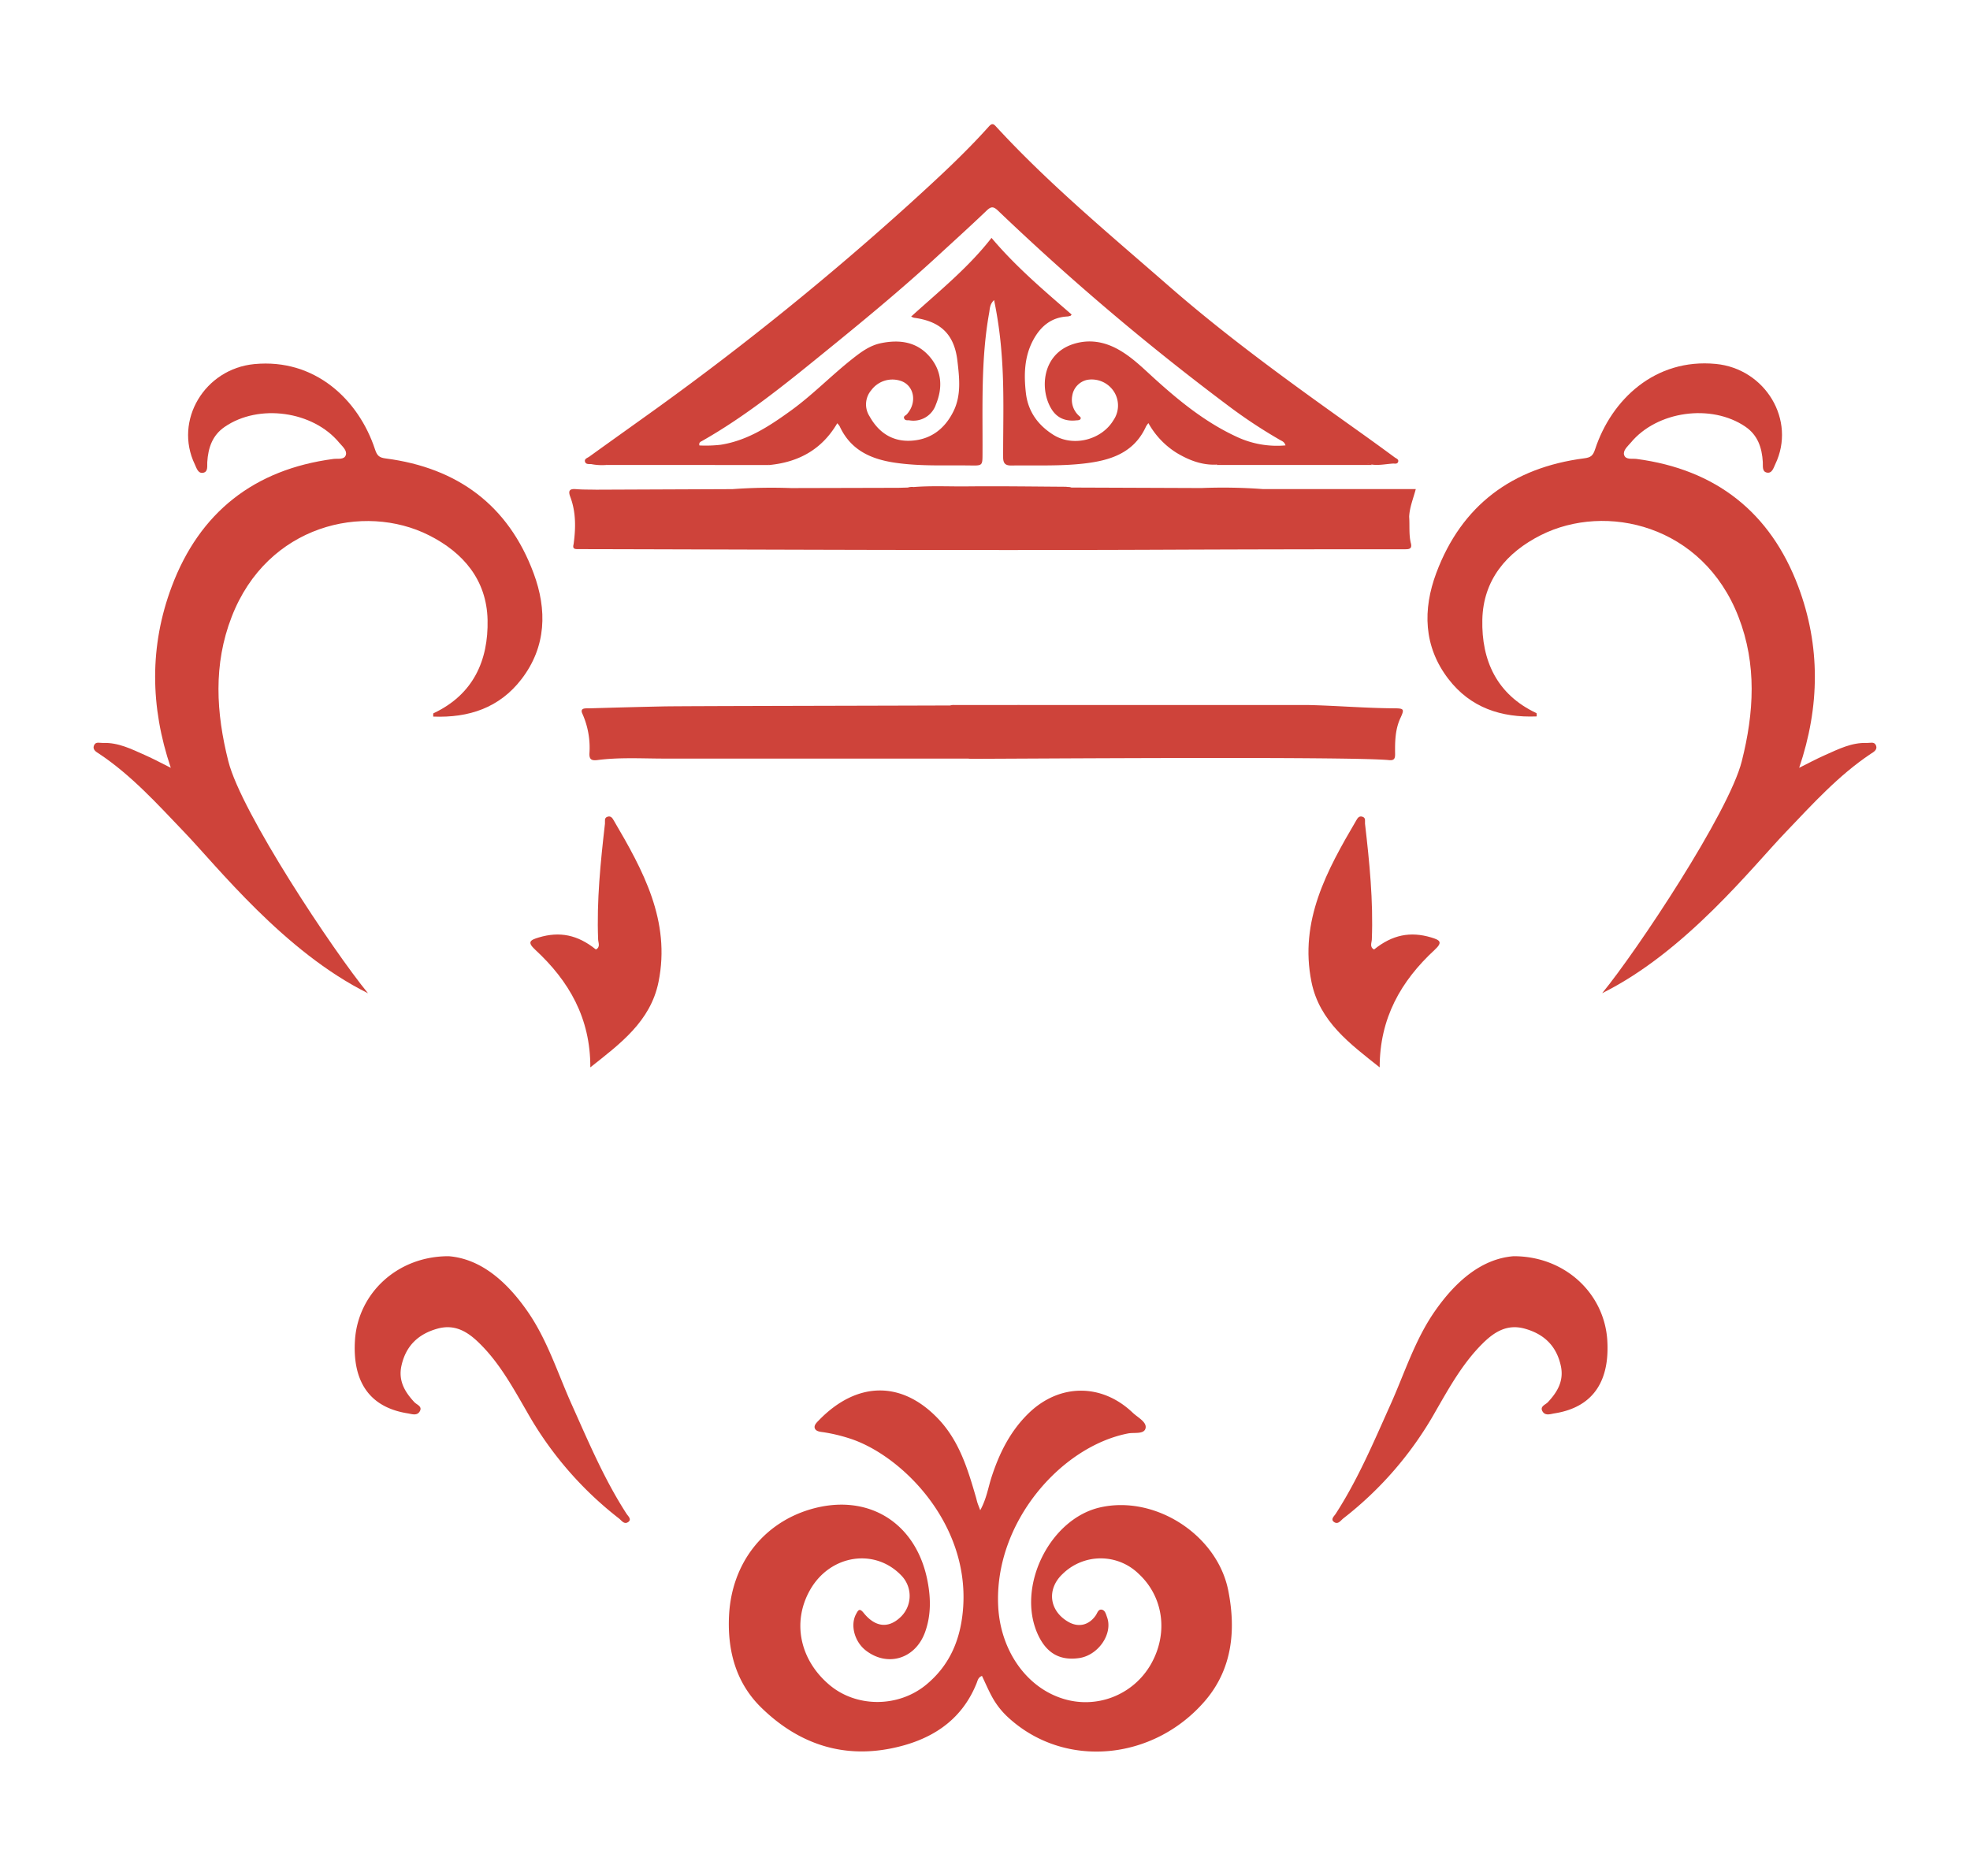 <svg id="Layer_1" data-name="Layer 1" xmlns="http://www.w3.org/2000/svg" viewBox="0 0 595.28 566.93"><defs><style>.cls-1{fill:#ce433a;}</style></defs><path class="cls-1" d="M296.2,456.41c1.91-3.49,2.38-6.78,3.37-9.86,2.34-7.26,5.61-13.91,11.14-19.34,9.27-9.1,22.11-9.29,31.56-.28,1.5,1.43,4.24,2.77,3.9,4.62-.37,2-3.42,1.29-5.25,1.64-20.37,3.93-40.7,27.13-39.28,52.49.73,13,8.36,24.13,19.4,27.63A22.74,22.74,0,0,0,347.74,503c5.36-9.35,3.87-20.44-3.7-27.41a16.42,16.42,0,0,0-22.87,0c-4.92,4.55-4.21,11.13,1.57,14.51,3.12,1.83,6.29,1.09,8.37-1.92.48-.69.74-1.9,1.78-1.73s1.29,1.33,1.63,2.28c1.83,5-2.63,11.53-8.47,12.36s-9.87-1.52-12.45-7.17c-6.51-14.28,3.49-34.79,18.7-38.34,16.65-3.88,35.57,8.23,38.87,25.21,2.35,12,1.17,23.72-7.12,33.31-15.55,18-42.41,20.61-59.45,4.88a24,24,0,0,1-4.73-6c-1.17-2.1-2.11-4.34-3.14-6.5-1.14.39-1.31,1.39-1.61,2.16-4.67,11.7-14.21,17.39-25.76,19.73-15.14,3.07-28.34-1.59-39.3-12.29-7.74-7.55-10.26-17.31-9.77-27.73.75-15.87,10.38-28.09,24.77-32.27,17.31-5,31.92,4.13,35.25,21.92,1,5.26,1,10.42-.84,15.41-3,8-11.34,10.41-17.84,5.38-3.43-2.66-4.76-7.67-2.95-11,.62-1.14,1-1.94,2.26-.39,3.44,4.29,7.33,4.77,10.92,1.54a8.83,8.83,0,0,0,.76-12.53c-8-8.72-21.72-6.7-27.85,4.1-5.47,9.64-3.13,21.09,5.86,28.68,8.14,6.88,20.75,6.88,29.17,0,7.41-6.09,10.61-14.11,11.25-23.56,1.72-25.83-19.12-46.21-34.58-51a50.13,50.13,0,0,0-7.73-1.81c-.93-.12-2.19-.24-2.53-1.18s.65-1.82,1.33-2.52c11.32-11.59,24.76-12,35.84-.47,6.49,6.74,9.05,15.32,11.56,23.95.15.53.26,1.07.43,1.59S295.75,455.21,296.2,456.41Z"/><path class="cls-1" d="M55.54,251.33c-8-8.36-15.8-17-25.54-23.51-.85-.56-2.16-1.2-1.57-2.59.5-1.19,1.76-.66,2.69-.7,4.62-.19,8.63,1.87,12.68,3.66,2.58,1.14,5.07,2.49,7.81,3.85-6.27-18.52-6.44-36.87.28-54.77,8.41-22.42,24.89-35.4,48.84-38.57,1.31-.18,3.32.34,3.78-1.21.41-1.36-1.06-2.6-2-3.69C94.6,124.2,78.19,121.92,67.9,129c-3.75,2.56-5,6.36-5.27,10.65-.07,1.18.29,2.84-1.12,3.2-1.66.41-2.1-1.38-2.64-2.51-6.39-13.29,3-28.89,18-30.31,18.29-1.74,31.49,10.73,36.45,25.78.65,2,1.35,2.5,3.3,2.75,21.63,2.82,37,14.14,44.62,34.67,4.1,11,3.89,22.18-3.65,32-6.68,8.7-15.94,11.75-26.69,11.33,0-.6,0-1,.08-1,12-5.63,16.62-15.93,16.35-28.23-.27-12-7.28-20.32-17.72-25.57C110,151.88,80.76,158.59,70,186.43c-5.59,14.39-4.7,29-1,43.64,3.9,15.5,31.72,57.35,42.2,70.1C85.85,287.62,65.59,261.77,55.54,251.33Z"/><path class="cls-1" d="M421.41,214.06c-8.74-.05-17.48-.8-26.23-1-4.12,0-57.13,0-87,0a5.11,5.11,0,0,0-.82,0l-2,0c-9.18,0-15.68,0-17,0a3.62,3.62,0,0,0-1.25.14c-29.77.1-81.71.17-86.85.29q-11.17.24-22.36.58c-1,0-2.76-.17-1.91,1.64a25.18,25.18,0,0,1,2.12,12c-.08,1.92.79,2.16,2.32,2,6.62-.87,13.27-.48,19.91-.46,4.46,0,66.87,0,92.21,0a6.59,6.59,0,0,0,1,.07c12.06,0,114.22-.78,126.27.4,1.5.14,1.75-.56,1.74-1.83-.05-3.81,0-7.61,1.73-11.15C424.37,214.33,424.21,214.08,421.41,214.06Z"/><path class="cls-1" d="M135.61,379.64c9.56.78,17.35,7.46,23.67,16.49,6.14,8.77,9.25,18.95,13.59,28.57,5,11.15,9.77,22.46,16.46,32.79.44.68,1.68,1.7.45,2.51s-2-.57-2.85-1.19a107.69,107.69,0,0,1-27.75-32.24C155,419.36,151,412,145,406.08c-3.54-3.53-7.46-6.05-12.84-4.54-5.8,1.63-9.52,5.19-10.85,11.19-1,4.54,1,7.9,3.88,11,.76.83,2.65,1.31,1.56,2.94-.85,1.25-2.35.65-3.56.46-12.57-2-16.63-10.84-15.93-22.06C108.15,390.85,120.09,379.59,135.61,379.64Z"/><path class="cls-1" d="M457.33,379.64c-9.56.78-17.35,7.46-23.67,16.49-6.14,8.77-9.25,18.95-13.59,28.57-5,11.15-9.78,22.46-16.46,32.79-.44.68-1.69,1.7-.45,2.51s2-.57,2.84-1.19a107.72,107.72,0,0,0,27.76-32.24c4.15-7.21,8.2-14.53,14.18-20.49,3.54-3.53,7.46-6.05,12.83-4.54,5.81,1.63,9.53,5.19,10.86,11.19,1,4.54-1,7.9-3.88,11-.76.83-2.65,1.31-1.56,2.94.85,1.25,2.35.65,3.56.46,12.57-2,16.62-10.84,15.93-22.06C484.79,390.85,472.85,379.59,457.33,379.64Z"/><path class="cls-1" d="M178.38,322.57c.05-14.87-6.43-26.1-16.64-35.54-2.53-2.34-1.56-2.94,1.09-3.73,6.26-1.87,11.68-.83,17.23,3.64,1.43-.72.72-2.05.68-3-.46-11.72.72-23.34,2.06-35,.09-.76-.32-1.76.77-2.12s1.54.53,1.93,1.19c8.8,15,17.22,30.29,13.49,48.73C196.56,308.75,187.3,315.49,178.38,322.57Z"/><path class="cls-1" d="M539.74,251.33c8-8.36,15.8-17,25.54-23.51.85-.56,2.15-1.2,1.57-2.59-.51-1.19-1.76-.66-2.7-.7-4.62-.19-8.62,1.87-12.67,3.66-2.59,1.14-5.08,2.49-7.82,3.85,6.28-18.52,6.45-36.87-.27-54.77-8.42-22.42-24.89-35.4-48.84-38.57-1.31-.18-3.32.34-3.79-1.21-.4-1.36,1.07-2.6,2-3.69,7.94-9.6,24.36-11.88,34.65-4.85,3.75,2.56,5,6.36,5.26,10.65.08,1.18-.28,2.84,1.13,3.2,1.66.41,2.1-1.38,2.64-2.51,6.39-13.29-3-28.89-18-30.31-18.28-1.74-31.48,10.73-36.44,25.78-.65,2-1.35,2.5-3.31,2.75C457,141.33,441.68,152.65,434,173.18c-4.1,11-3.89,22.18,3.66,32,6.67,8.7,15.94,11.75,26.69,11.33,0-.6,0-1-.08-1-12-5.63-16.62-15.93-16.35-28.23.26-12,7.27-20.32,17.71-25.57,19.6-9.85,48.88-3.14,59.69,24.7,5.59,14.39,4.7,29,1,43.64-3.89,15.5-31.71,57.35-42.19,70.1C509.42,287.62,529.69,261.77,539.74,251.33Z"/><path class="cls-1" d="M416.9,322.57c0-14.87,6.42-26.1,16.64-35.54,2.52-2.34,1.56-2.94-1.09-3.73-6.26-1.87-11.69-.83-17.24,3.64-1.42-.72-.72-2.05-.68-3,.46-11.72-.71-23.34-2.06-35-.08-.76.33-1.76-.77-2.12s-1.53.53-1.92,1.19c-8.81,15-17.22,30.29-13.49,48.73C398.71,308.75,408,315.49,416.9,322.57Z"/><path class="cls-1" d="M183,140.52c.61-.6,1.37-.38,2.08-.38q22.69,0,45.4,0c.71,0,1.48-.21,2.08.39Z"/><path class="cls-1" d="M367.5,140.52c.6-.6,1.37-.39,2.07-.39H412.8c.63,0,1.31-.16,1.83.39Z"/><path class="cls-1" d="M425.81,156.15c.13-2.79,1.21-5.4,2-8.34H381.7a163.64,163.64,0,0,0-18.66-.32l-39.29-.15a2.73,2.73,0,0,0-1.1-.17,5.29,5.29,0,0,0-.8-.07c-9.86-.06-19.72-.21-29.58-.11-5.38.06-10.76-.23-16.13.19H276a4.11,4.11,0,0,0-1.67.16l-2.82.08L239,147.5a162.77,162.77,0,0,0-17.67.32l-41.23.17c-2-.05-4.06,0-6.07-.17s-2.37.57-1.71,2.32c1.76,4.68,1.67,9.5,1,14.35-.42,1.54.53,1.46,1.6,1.46,58.12.12,116.25.43,174.37.19q37.46-.16,74.91-.15c1.42,0,2.69.08,2.08-2C425.7,161.42,426,158.77,425.81,156.15Z"/><path class="cls-1" d="M421.46,138.24c-4.06-3-8.11-5.92-12.2-8.83-19.2-13.68-38.34-27.48-56.11-43S317.08,55.73,301,38.27c-.87-1-1.33-1-2.23,0-7.43,8.29-15.62,15.79-23.84,23.27A889.5,889.5,0,0,1,199,123c-6.95,5-14,10-20.93,15-.56.4-1.55.64-1.3,1.52s1.2.69,1.9.74a16.71,16.71,0,0,0,4.35.27,3.84,3.84,0,0,1,1.68-.17h46.2a4,4,0,0,1,1.68.16c8.78-.88,15.79-4.7,20.42-12.61a6.15,6.15,0,0,1,.72.9c3.25,7.08,9.22,9.89,16.55,11,7.68,1.16,15.37.75,23.06.86,3.58.06,3.55,0,3.56-3.63.07-14.18-.52-28.38,2-42.44.23-1.25.15-2.65,1.5-3.91A127,127,0,0,1,302.66,107c.83,10.37.44,20.75.46,31.13,0,1.9.63,2.58,2.54,2.55,7.22-.11,14.45.23,21.64-.57,8-.89,15.3-3.07,19-11.24a6.56,6.56,0,0,1,.72-1,24.72,24.72,0,0,0,8.54,9c3.66,2.19,7.54,3.71,11.9,3.55a3.82,3.82,0,0,1,1.68-.17H413a3.84,3.84,0,0,1,1.68.17c2.12.26,4.2-.2,6.3-.33.51,0,1.23.2,1.49-.49C422.74,138.85,422,138.6,421.46,138.24Zm-47.92-6.31c-9.37-4.35-17.26-10.78-24.84-17.66-3.3-3-6.47-6.15-10.35-8.41-4.46-2.61-9.23-3.48-14.2-1.83-9.58,3.2-10,14.22-6.23,19.88,1.73,2.61,4.36,3.48,7.42,3.12.38,0,.9-.07,1.09-.31.42-.54-.19-.85-.5-1.16a6.51,6.51,0,0,1-1.92-6,5.79,5.79,0,0,1,4.55-4.77,8,8,0,0,1,8.25,3.9,7.83,7.83,0,0,1-.35,8.29c-3.6,6-12.18,8.16-18.11,4.46-4.69-2.93-7.73-7.09-8.36-12.72-.62-5.45-.48-10.87,2.16-15.85,2.21-4.16,5.47-7,10.46-7.23a4.34,4.34,0,0,0,.91-.23c.06,0,.1-.12.3-.36-8.42-7.3-16.94-14.52-24.21-23.16-7,9-15.83,16.11-24.28,23.77a4.15,4.15,0,0,0,.86.37c7.89,1.05,12.16,4.87,13.11,13,.59,5.06,1.23,10.39-1.2,15.29-2.59,5.23-6.77,8.48-12.67,8.86-5.73.37-9.93-2.43-12.67-7.36a6.62,6.62,0,0,1,.54-7.93,7.93,7.93,0,0,1,8.49-2.9c4.4,1.16,5.52,6.54,2.24,10.2-.34.38-1.13.58-.81,1.28s.95.49,1.51.55a7.17,7.17,0,0,0,8.08-4.79c2.06-5,1.82-9.9-1.65-14.15-3.9-4.77-9.21-5.56-15-4.36-3.36.7-6,2.68-8.62,4.75-6.34,5-12,10.89-18.6,15.65s-13.05,9-21.15,10.29a39.82,39.82,0,0,1-6.45.21c-.23-.91.36-1.1.83-1.37,12.95-7.35,24.49-16.64,36-26C260,97.65,271.75,88,283,77.67c5-4.61,10.07-9.18,15-13.9,1.37-1.33,2.07-1.55,3.58-.1a758.83,758.83,0,0,0,69.13,58.62A152.64,152.64,0,0,0,386.86,133c.53.31,1.23.48,1.59,1.6A28.62,28.62,0,0,1,373.54,131.93Z"/></svg>
